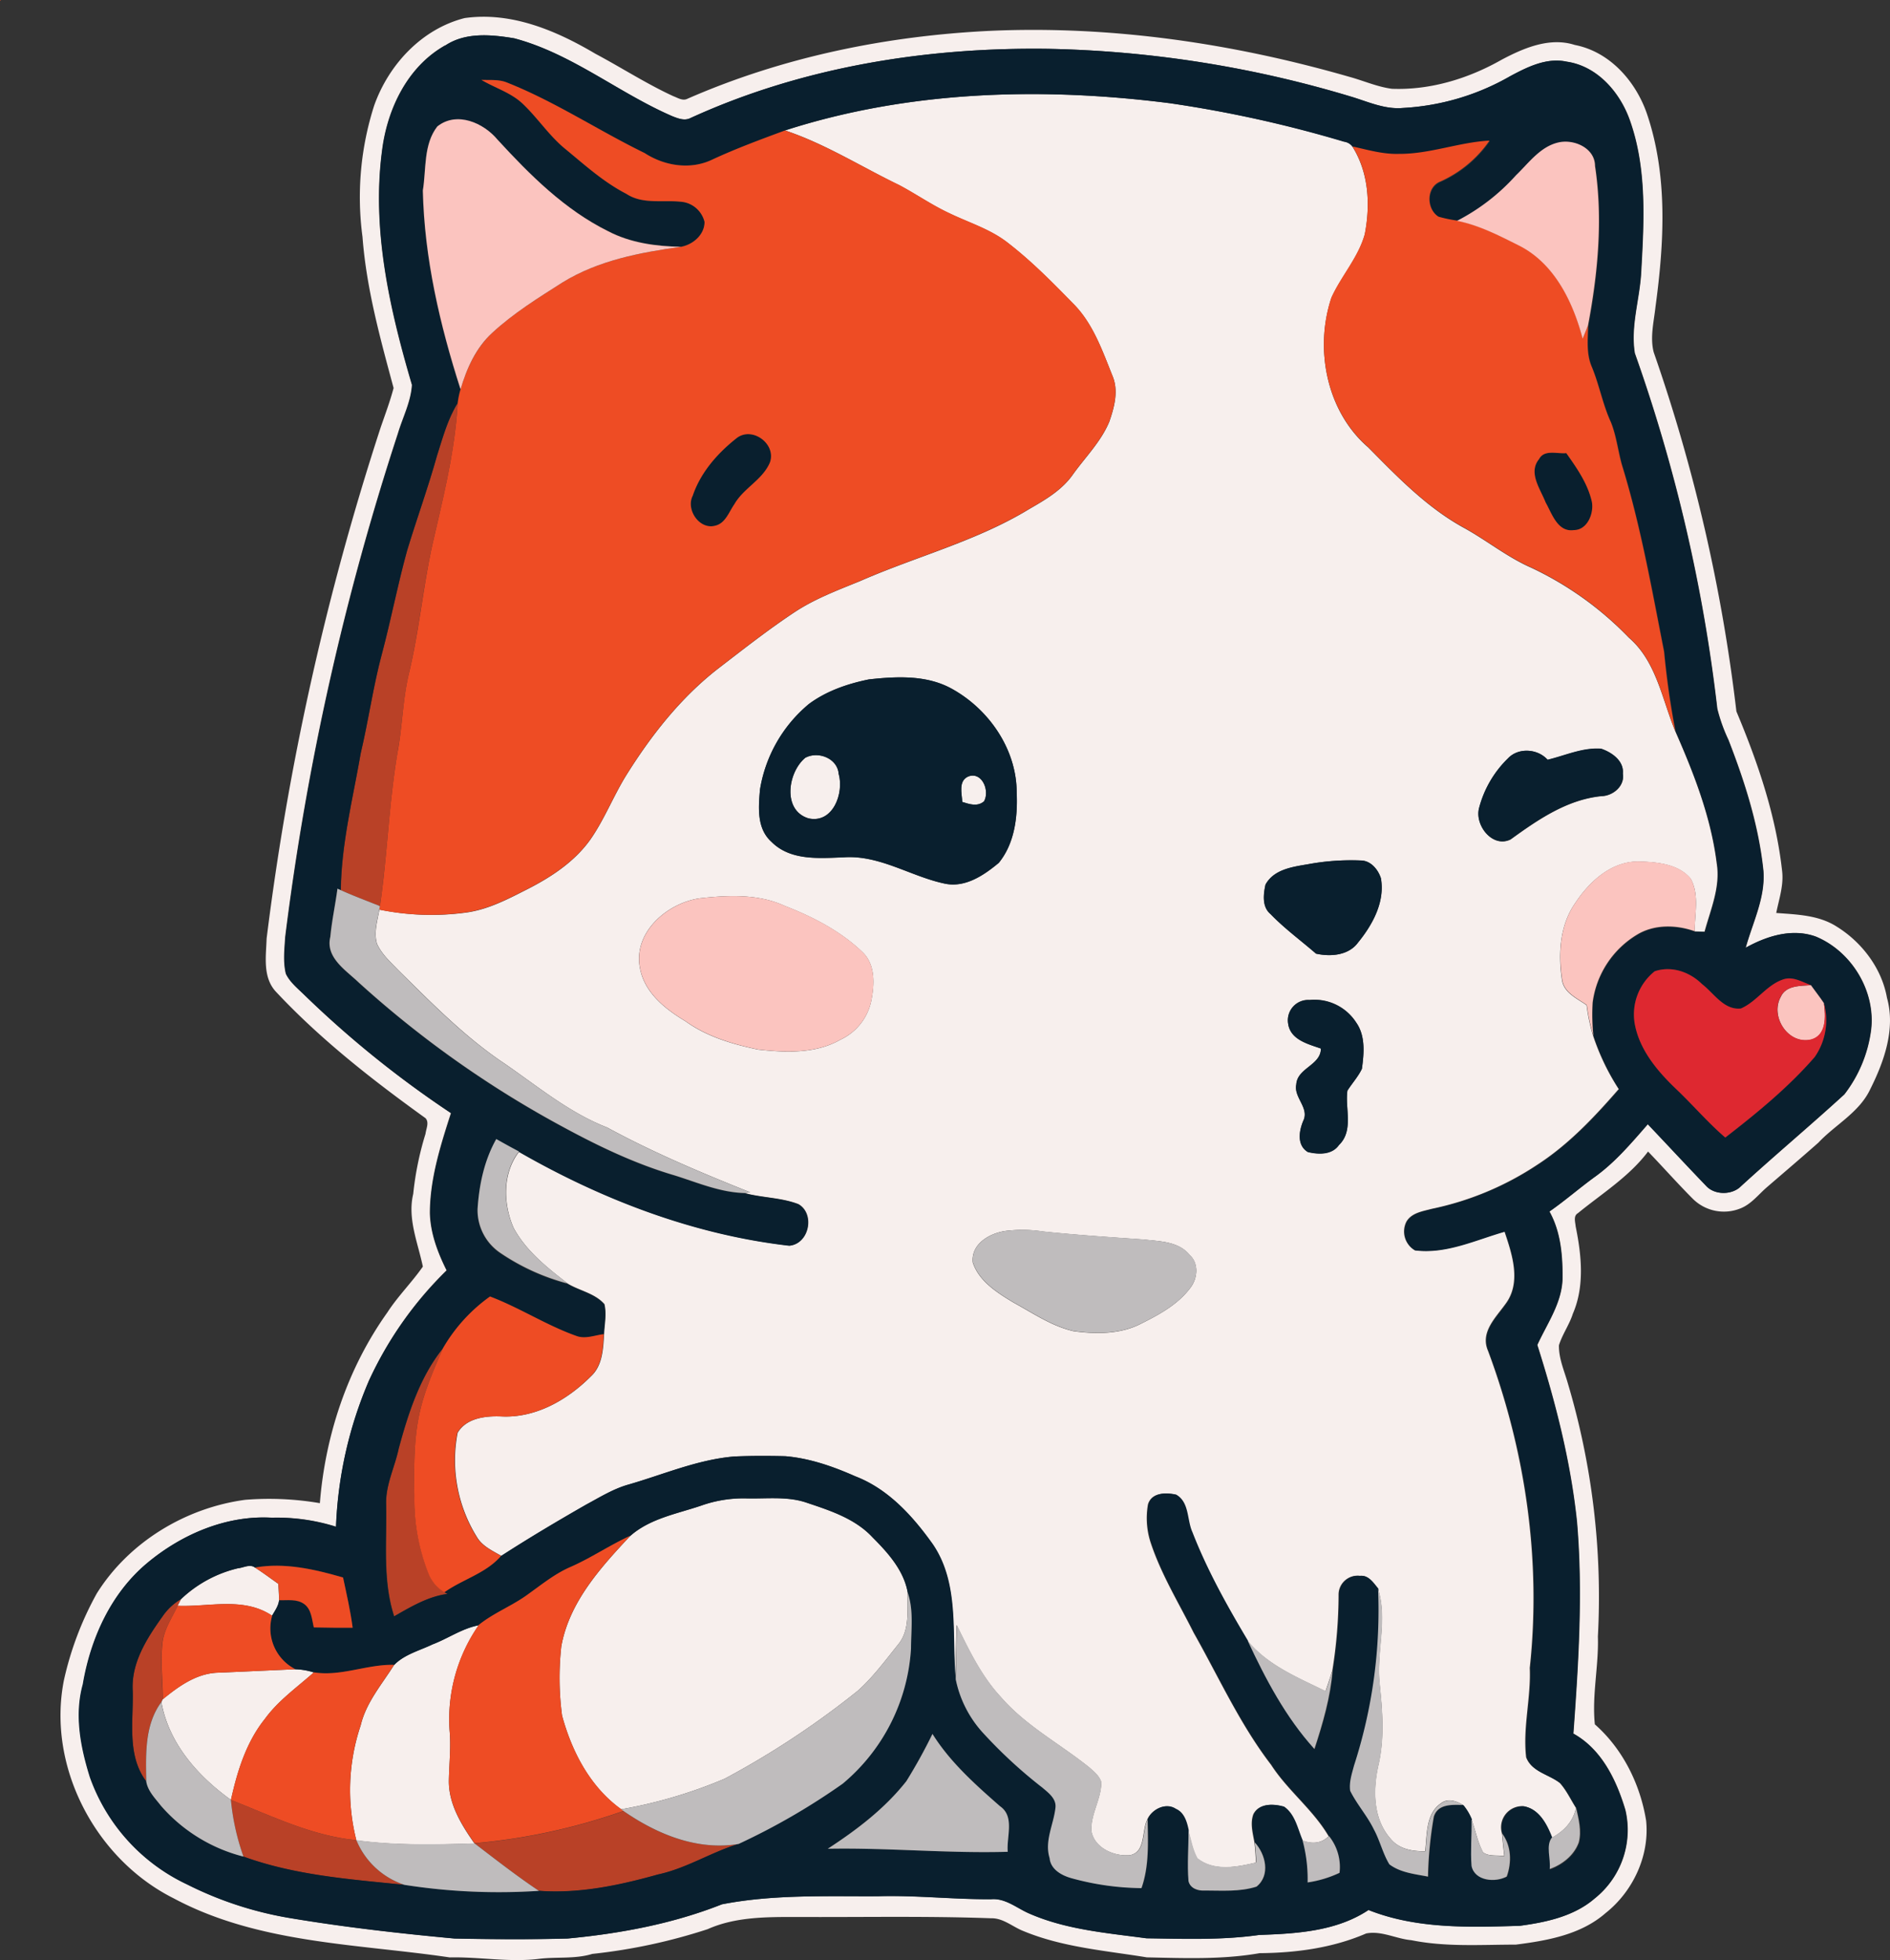 <svg id="Layer_1" data-name="Layer 1" xmlns="http://www.w3.org/2000/svg" viewBox="0 0 486.29 504.2">
  <rect x="0" y="0" width="486.29" height="504.2" fill="#333333" stroke="none"/>
  <defs>
    <style>
      .cls-1 {
        fill: #b94127;
      }

      .cls-2 {
        fill: #f7efed;
      }

      .cls-3 {
        fill: #091f2e;
      }

      .cls-4 {
        fill: #ee4c24;
      }

      .cls-5 {
        fill: #fbc4bf;
      }

      .cls-6 {
        fill: #bfbcbd;
      }

      .cls-7 {
        fill: #de2830;
      }
    </style>
  </defs>
  <g>
    <path class="cls-1" d="M0,0H.25L0,.25Z"/>
    <path class="cls-1" d="M112.46,117.18c1.48-4.61,2.74-9.37,5.31-13.52-.67,11.93-3.52,23.57-6.23,35.16s-3.61,23.23-6.39,34.66c-1.52,6.55-1.63,13.31-2.84,19.91-2.24,13.15-2.64,26.52-4.55,39.7-3.36-1.36-6.75-2.61-10.05-4.1.14-12,3.08-23.58,5.13-35.3,2-8.47,3.19-17.12,5.45-25.54,2.35-8.83,4.06-17.82,6.5-26.62C107.26,133.38,110.18,125.38,112.46,117.18Z"/>
    <path class="cls-1" d="M102.6,372.65c2.48-9.08,5.46-18.46,11.44-25.88-2.44,5.62-5,11.27-6.2,17.31C106.39,371,106.55,378,106.61,385a51.51,51.51,0,0,0,3.61,19.53,9.76,9.76,0,0,0,4.17,5l.8.45c-5,.65-9.44,3.31-13.76,5.77-3-9.34-1.84-19.22-2.06-28.85C99.22,382,101.58,377.43,102.6,372.65Z"/>
    <path class="cls-1" d="M41.82,415.83a14.94,14.94,0,0,1,4.78-4.48l-.87,1.71c-1.53,3.21-3.67,6.28-4,9.93-.49,4.7.12,9.42.13,14.13l-.37.72c-4.33,5.91-4,13.43-3.88,20.39-5-6.73-3.26-15.45-3.46-23.24C33.72,427.76,37.79,421.45,41.82,415.83Z"/>
    <path class="cls-1" d="M59.41,463c10.5,4.14,20.89,9.29,32.28,10.36a20.21,20.21,0,0,0,12.38,11.51c-13.92-1.41-28.17-2.45-41.42-7.27A60.26,60.26,0,0,1,59.41,463Z"/>
    <path class="cls-1" d="M122.1,474.19a156.42,156.42,0,0,0,38.34-8.32c8.58,6,19,10.24,29.61,8.46-7.1,2.17-13.44,6.31-20.74,7.87-9.93,2.79-20.28,5-30.64,4.2C133,482.58,127.55,478.35,122.1,474.19Z"/>
  </g>
  <g>
    <path class="cls-2" d="M119.55,4.65c12-1.69,23.54,3.2,33.63,9.17,6.72,3.57,13.13,7.73,20.06,10.92,1.07.39,2.22,1.18,3.4.77,24.69-10.85,51.54-16.33,78.41-17.59,31.09-1.35,62.24,3.24,92.09,11.83,3.68,1,7.23,2.6,11,3.09,9.9.38,19.7-2.63,28.25-7.49,5.67-3,12.33-5.86,18.79-3.79,9,1.74,15.68,9.32,18.57,17.7,5.43,16,4.43,33.23,2.2,49.7-.42,3.85-1.44,7.81-.46,11.64A434.36,434.36,0,0,1,446.77,183c5.53,13.18,10.21,26.86,11.77,41.13.42,3.67-.82,7.18-1.52,10.72,5.3.4,10.92.53,15.56,3.51,6.46,4,11.59,10.71,12.93,18.31,2.24,8-.71,16.35-4.3,23.51-2.82,6-9,9.12-13.35,13.76-4.42,3.9-8.9,7.72-13.36,11.56-2.15,1.89-4,4.31-6.72,5.36a11.35,11.35,0,0,1-12.17-2.43c-4-4-7.68-8.18-11.57-12.21C419.17,302.69,412.2,307,406,312.07c-1.24.71-.68,2.28-.59,3.4,1.5,7.36,2.35,15.38-.72,22.47-.9,2.83-2.7,5.28-3.58,8.11-.07,3.32,1.31,6.42,2.22,9.56a192.23,192.23,0,0,1,7.8,65.37c.24,7.53-1.56,15.1-.78,22.59,7.19,6.33,11.66,15.37,13.19,24.75.93,9-3.36,18.21-10.43,23.8-6.35,5.56-15,7.08-23.08,8.11-9,0-18,.66-26.9-1.14-3.9-.34-7.69-2.5-11.62-1.73-8.61,3.73-18.1,5-27.42,5.07-9.55,1.68-19.32,1.28-29,1.08-10.64-1.74-21.66-2.58-31.75-6.76-2.79-1.08-5.22-3.39-8.37-3.3-16.64-.6-33.31-.25-50-.33-7.69,0-15.72-.06-22.88,3.13a144.4,144.4,0,0,1-29.7,6.37c-4.37,1.34-9,.73-13.47,1.24-7.73,1-15.46-.51-23.21-.34C91.9,500,66.49,500,44.68,488.32c-20.09-10.06-32.63-33.85-28.24-56.08a83,83,0,0,1,8.47-22.36c8.27-13.2,22.82-22,38.16-24.07a77.4,77.4,0,0,1,19.23.86c1.39-17.48,7.15-34.72,17.36-49.05,2.71-4.19,6.29-7.72,9.14-11.8-1.27-6.11-4-12.35-2.48-18.69a79.47,79.47,0,0,1,3.17-15.49c.14-1.27,1-2.89,0-4-13.66-9.83-27-20.24-38.55-32.59-3.39-3.72-2.49-9.05-2.34-13.63A702.26,702.26,0,0,1,97.93,110c1.16-3.38,2.43-6.73,3.34-10.19-3.44-12.76-7-25.61-8-38.87a77.13,77.13,0,0,1,3-33.78C100,16.62,108.52,7.45,119.55,4.65Zm-5,7c-9.78,5.49-15,16.5-16.29,27.28-2.64,20.32,2,40.67,7.71,60.07-.25,4.35-2.38,8.37-3.61,12.51a689.81,689.81,0,0,0-29,129.55c-.19,3.12-.58,6.34.17,9.42,1,2.12,2.91,3.66,4.58,5.28a264.54,264.54,0,0,0,37.9,30.57c-2.68,8.33-5.38,16.83-5.42,25.68.13,5.22,2,10.16,4.3,14.77a95.08,95.08,0,0,0-19.93,28.32,105.17,105.17,0,0,0-8.49,37.61A50.78,50.78,0,0,0,70,390.4c-11.68-.67-23.16,4.24-32,11.62-9.35,7.78-14.62,19.41-16.6,31.23-2.19,7.91-.58,16.17,1.8,23.83a48.35,48.35,0,0,0,25,27.64,92.65,92.65,0,0,0,26.94,8.74C89,495.77,103,497.35,117,498.65c9.69.2,19.38.26,29.07,0,13.53-1.27,27.05-3.77,39.72-8.8,13.23-2.58,26.8-2,40.22-2.08,9.7-.28,19.35.83,29.05.77,3.72-.34,6.62,2.31,9.84,3.69,9.51,4.16,20,5,30.13,6.36,9.65.14,19.37.5,29-.86,9.6-.33,19.88-.93,28.13-6.42,12.35,4.91,25.87,4.46,38.91,4.07,6.8-.91,14-2.44,19.29-7.05a22.52,22.52,0,0,0,7.86-22.77c-2.29-7.66-6.09-15.58-13.37-19.62,1.32-18.15,2.49-36.4.92-54.58-1.63-15.47-5.5-30.59-10.2-45.39,2.48-5.44,6.25-10.66,6.48-16.9.07-5.93-.41-12.15-3.36-17.43,4.11-2.85,7.86-6.16,11.92-9.08,5.14-3.74,9.25-8.64,13.41-13.39,5,5.26,10,10.61,15,15.85,2.07,2.31,6.22,2.4,8.56.48,8.87-8.13,18.11-15.85,27-24a34.35,34.35,0,0,0,6.86-16.49c1.25-10-5-20.3-14.25-24.11-6.12-2.18-12.6-.13-18,2.89,1.79-6.51,5.09-12.88,4.55-19.8-1.2-11.62-4.77-22.83-9-33.68a42.82,42.82,0,0,1-2.86-8,416.31,416.31,0,0,0-21.22-91.46c-1.14-7,1.28-13.91,1.64-20.87.73-13.1,1.53-26.71-3-39.27-2.58-7.1-8.35-13.72-16.15-14.85-5.16-1.13-10.14,1.37-14.56,3.74A62,62,0,0,1,361,27.77c-4.44.41-8.59-1.41-12.73-2.72A288.75,288.75,0,0,0,270,12.57c-31.58-.48-63.66,4.65-92.5,17.88-1.49.65-3.07,0-4.47-.54-13.91-6-25.95-16.15-40.76-20.06C126.41,8.89,119.81,8.24,114.6,11.69Z"/>
    <path class="cls-2" d="M202,33.56c31.82-10.27,66-11.22,99-7a317.07,317.07,0,0,1,44.74,9.81A3.27,3.27,0,0,1,348,37.77c4.2,6.71,4.63,15,3.15,22.55-1.67,6-6,10.69-8.57,16.28-4.41,13.13-1.29,29.23,9.43,38.47,7.48,7.56,15,15.37,24.39,20.58,6,3.26,11.28,7.62,17.54,10.38a85.16,85.16,0,0,1,25.14,18c7.12,6.11,8.55,15.91,12,24.17,4.77,10.83,9.14,22.06,10.61,33.87,1,6.11-1.57,11.84-3.13,17.6l-2.54-.08c0-4.47,1.24-9.39-1-13.52-3.08-3.77-8.5-4.29-13.05-4.44-7.21-.24-13,5.08-16.71,10.74-3.94,5.66-4.37,13-3.39,19.59.41,3.41,3.88,4.86,6.35,6.62a47.13,47.13,0,0,0,1.68,7.87,59.6,59.6,0,0,0,6.58,13.7c-6.24,7.17-12.85,14.21-20.87,19.41a77.71,77.71,0,0,1-27.31,11.41c-2.3.62-5.09,1-6.43,3.25a5.59,5.59,0,0,0,2.11,7.37c8,1,15.56-2.68,23.1-4.82,2,5.92,4.42,13.2.21,18.73-2.51,3.5-6.51,7.23-4.43,12,9.66,25.92,13.71,54,10.73,81.55.34,7.71-1.83,15.33-.93,23,1.44,3.76,5.84,4.35,8.68,6.61,1.71,1.91,2.78,4.27,4.15,6.41-.68,3.53-3.14,6-6.21,7.68-1.34-3.43-3.27-7.45-7.32-8.14a5.44,5.44,0,0,0-5.52,7c.17,1.95.39,3.9.6,5.86-1.79-.35-4,.18-5.47-1-1.42-2.67-1.93-5.7-3-8.52a13.85,13.85,0,0,0-2.19-3.68c-1.68-1-3.82-1.76-5.56-.44-4,2.63-3.65,8.14-4.13,12.36-3.2.09-6.7-.52-8.85-3.13-4.64-5.18-4.64-12.73-3.16-19.14,1.57-6.9,1-14,.27-20.94-.85-8.11,2.13-16.39-.43-24.33-1.21-1.44-2.49-3.55-4.65-3.29a4.88,4.88,0,0,0-5.47,4.67,123.64,123.64,0,0,1-1.6,19.69c-.55,1.79-1.16,3.56-1.76,5.34-7.16-3.53-14.92-6.68-20.1-13-5.35-9-10.48-18.14-14.27-27.89-1.46-3.18-.74-7.69-4.17-9.67-2.59-.58-6.2-.6-7.14,2.48a20.28,20.28,0,0,0,.74,10c2.71,8.11,7.22,15.44,11,23,6.47,11.43,11.89,23.52,19.94,34,4.3,6.65,10.79,11.52,14.81,18.38-1.93,1.93-4.38,2-6.81,1.08-1.3-3-1.91-6.71-4.77-8.68-2.66-.77-6.35-.94-7.8,1.94-.87,2.38-.13,4.91.29,7.3.2,1.7.3,3.41.41,5.13-4.93,1.16-10.84,2.35-15.14-1.09-1.23-2.25-1.65-4.81-2.32-7.24-.44-2.11-1.12-4.52-3.29-5.46-2.54-1.71-6.08.09-7.21,2.65-1.52,3-.37,8.44-4.49,9.24-4.07.39-9.27-1.88-9.94-6.34-.15-4.31,2.57-8.15,2.56-12.44-.49-1.59-1.84-2.67-3-3.72-7.58-6.12-16.44-10.76-22.87-18.21-5-5.37-8.15-12-11.35-18.51-.09,4.69-.24,9.38-.27,14.07-1.13-11.63,1.07-24.62-5.95-34.85C234.87,390,228.52,383,220.1,379.76c-5.73-2.53-11.76-4.64-18-5.17-4.36-.1-8.74-.11-13.1.07-9.47.79-18.27,4.65-27.33,7.25-3.85,1.08-7.27,3.23-10.76,5.11-7.39,4.26-14.74,8.59-21.9,13.22-2.27-1.33-4.85-2.47-6.26-4.81a37.36,37.36,0,0,1-5-26.85c2.26-3.83,7.2-4.38,11.24-4.22,8.81.47,17-4.24,23.06-10.31,3-2.76,3.15-7.07,3.39-10.86.12-2.57.7-5.17.09-7.72-2.43-2.78-6.31-3.42-9.39-5.24-5.28-4.08-10.79-8.41-14-14.39-2.69-6.17-2.88-14.08,1.44-19.58,21.37,12.28,45,21.33,69.56,24.15,5.15-.48,6.62-8.25,2.29-10.68-4.43-1.7-9.3-1.61-13.85-2.84l1.45-.18c-12.51-5-25-10.25-36.82-16.68-10.27-4-18.68-11.28-27.74-17.36-9.56-6.63-17.75-15-26-23.12-2-2.08-4.24-4.08-5.46-6.75-.89-2.9.11-5.94.6-8.82a66.47,66.47,0,0,0,22.24.78c5.66-.74,10.79-3.44,15.82-6,6.21-3.16,12.24-7.13,16.31-12.9,3.5-5.06,5.76-10.83,8.94-16.07,6.49-10.45,14.21-20.33,24-27.9,6.42-4.93,12.79-9.95,19.55-14.42,5.22-3.45,11.11-5.65,16.87-8,14.43-6.33,30-10.28,43.51-18.53,4.13-2.38,8.4-4.86,11.2-8.86,3.2-4.47,7.25-8.46,9.38-13.61,1.29-3.73,2.43-7.93.82-11.75C283.59,90.13,281.18,83.09,276,78c-5.29-5.38-10.6-10.8-16.59-15.43-4.52-3.59-10.13-5.25-15.25-7.74-4.46-2.08-8.5-4.92-12.84-7.21C221.56,42.88,212.33,37,202,33.56Zm21.57,141.21c-5.48,1.11-10.93,3-15.44,6.34a36.16,36.16,0,0,0-12.58,22c-.4,4.61-.87,10,2.94,13.44,4.89,4.92,12.22,4.23,18.56,4,9.21-.67,17.17,4.85,25.89,6.73,5.32,1.21,10.17-2.08,14.05-5.31,4.07-5,4.88-11.79,4.61-18,0-11.15-7.09-21.47-16.68-26.77C238.43,173.58,230.66,174,223.56,174.77ZM388,195.08A27.46,27.46,0,0,0,380.55,208c-1.07,4.41,3.53,10.24,8.15,7.94,7-5.06,14.49-10.23,23.32-11.12,3-.05,6.07-2.59,5.55-5.78.32-3.29-2.83-5.48-5.58-6.41-4.76-.35-9.24,1.76-13.78,2.84C395.66,192.58,390.69,192.24,388,195.08Zm-51.67,27.27c-3.93.67-8.64,1.34-10.74,5.21-.55,2.51-.92,5.72,1.29,7.56,3.59,3.73,7.81,6.8,11.71,10.19,3.73.83,8.37.48,10.81-2.86,3.72-4.59,7-10.44,5.88-16.55-.74-2.28-2.64-4.57-5.22-4.56A60.76,60.76,0,0,0,336.36,222.35Zm-156.1,8.7c-8.45,1.12-17.41,8.74-15.57,18,1.14,6.29,6.5,10.54,11.69,13.64,5.52,4,12.16,5.94,18.74,7.31,7.08.78,14.76,1.11,21.16-2.56a14.19,14.19,0,0,0,8-10.42c.76-4.05.92-8.89-2.24-12-5.68-5.49-12.83-9.15-20.13-12C195.14,229.93,187.46,230.27,180.26,231.05Zm151.25,32.64c.81,3.87,5.17,4.91,8.38,6,0,4.33-6.1,5-6.34,9.26-.69,3.37,3.44,6,1.79,9.36-1.09,2.63-1.68,6.29,1.19,8,2.73.66,6.18.77,8-1.8,3.86-3.73,1.52-9.4,2.18-14,1.21-1.9,2.78-3.56,3.73-5.62.55-3.94.95-8.45-1.47-11.88a12.77,12.77,0,0,0-12-5.8A5.23,5.23,0,0,0,331.51,263.69Zm-72.07,52.88c-4.31.36-9.64,3.19-9.12,8.2,1.62,4.86,6.32,7.79,10.49,10.31,5,2.72,9.84,6.08,15.47,7.36,5.76.77,12,.81,17.28-1.91,4.67-2.33,9.51-4.94,12.71-9.21,1.89-2.38,2.28-6.29-.14-8.47-2.88-3.57-7.79-3.52-11.94-4-8.63-.6-17.26-1.16-25.86-2.06A34.38,34.38,0,0,0,259.44,316.57Z"/>
    <path class="cls-2" d="M207.21,194.92c3.29-1.77,8.27.13,8.58,4.15,1.4,4.93-1.44,12.82-7.74,11.45C201.21,208.49,202.71,198.6,207.21,194.92Z"/>
    <path class="cls-2" d="M247.59,206.29c-.11-2.24-1.07-5.43,1.59-6.57,3.54-1.28,5.53,3.76,4,6.42C251.48,207.58,249.47,206.87,247.59,206.29Z"/>
    <path class="cls-2" d="M180.41,387.3a32.52,32.52,0,0,1,11.6-1.84c5.24.12,10.65-.62,15.7,1.16,6,2,12.38,4.09,16.8,8.87,4,4,8.06,8.52,9.05,14.22-.21,4.48.62,9.64-2.5,13.35-3.25,4.05-6.37,8.28-10.24,11.78a221.75,221.75,0,0,1-34.35,22.71,121.9,121.9,0,0,1-26.64,7.87c-8-5.72-12.71-14.84-15.22-24.12a73.88,73.88,0,0,1-.19-17.77c2.05-11.41,10.11-20.27,17.75-28.44C167.28,390.59,174.17,389.42,180.41,387.3Z"/>
    <path class="cls-2" d="M46.6,411.35a32,32,0,0,1,14.66-7.93c1.4-.12,3.06-1.14,4.35-.18,2.06,1.32,4,2.78,6,4.19.08,1.4.17,2.8.2,4.21-.15,1.48-1.08,2.7-1.8,4-7.27-4.92-16.19-2.22-24.3-2.55Z"/>
    <path class="cls-2" d="M111.27,423c4-1.52,7.64-4.13,11.93-4.93a42.31,42.31,0,0,0-7.53,27c.4,4.33-.1,8.67-.18,13-.07,6.06,3.26,11.39,6.61,16.18-10.14.26-20.33.54-30.41-.84a52.3,52.3,0,0,1,1.11-29.56c1.4-5.88,5.44-10.54,8.59-15.53C104,425.56,107.94,424.58,111.27,423Z"/>
    <path class="cls-2" d="M41.88,437.12c4.07-3.34,8.66-6.65,14.13-6.84,6.66-.27,13.32-.6,20-.88a17.19,17.19,0,0,1,4.76.79c-4.33,3.86-9.17,7.24-12.62,12-4.8,6-7.09,13.45-8.72,20.82-8.51-6.12-16-14.52-17.9-25.15Z"/>
  </g>
  <g>
    <path class="cls-3" d="M114.6,11.69c5.21-3.45,11.81-2.8,17.67-1.84C147.08,13.76,159.12,23.9,173,29.91c1.4.55,3,1.19,4.47.54,28.84-13.23,60.92-18.36,92.5-17.88a288.75,288.75,0,0,1,78.28,12.48c4.14,1.31,8.29,3.13,12.73,2.72a62,62,0,0,0,27.53-8.15c4.42-2.37,9.4-4.87,14.56-3.74,7.8,1.13,13.57,7.75,16.15,14.85,4.54,12.56,3.74,26.17,3,39.27-.36,7-2.78,13.91-1.64,20.87a416.31,416.31,0,0,1,21.22,91.46,42.82,42.82,0,0,0,2.86,8c4.2,10.85,7.77,22.06,9,33.68.54,6.92-2.76,13.29-4.55,19.8,5.43-3,11.91-5.07,18-2.89,9.28,3.81,15.5,14.08,14.25,24.11a34.35,34.35,0,0,1-6.86,16.49c-8.88,8.11-18.12,15.83-27,24-2.34,1.92-6.49,1.83-8.56-.48-5.05-5.24-10-10.59-15-15.85-4.16,4.75-8.27,9.65-13.41,13.39-4.06,2.92-7.81,6.23-11.92,9.08,2.95,5.28,3.43,11.5,3.36,17.43-.23,6.24-4,11.46-6.48,16.9,4.7,14.8,8.57,29.92,10.2,45.39,1.57,18.18.4,36.43-.92,54.58,7.28,4,11.08,12,13.37,19.62a22.52,22.52,0,0,1-7.86,22.77c-5.34,4.61-12.49,6.14-19.29,7.05-13,.39-26.56.84-38.91-4.07-8.25,5.49-18.53,6.09-28.13,6.42-9.59,1.36-19.31,1-29,.86-10.16-1.37-20.62-2.2-30.13-6.36-3.22-1.38-6.12-4-9.84-3.69-9.7.06-19.35-1.05-29.05-.77-13.42.05-27-.5-40.22,2.08-12.67,5-26.19,7.53-39.72,8.8-9.69.26-19.38.2-29.07,0-14-1.3-28-2.88-41.89-5.19a92.65,92.65,0,0,1-26.94-8.74,48.35,48.35,0,0,1-25-27.64c-2.38-7.66-4-15.92-1.8-23.83,2-11.82,7.25-23.45,16.6-31.23,8.86-7.38,20.34-12.29,32-11.62a50.78,50.78,0,0,1,16.55,2.35,105.17,105.17,0,0,1,8.49-37.61A95.08,95.08,0,0,1,115,326.82c-2.29-4.61-4.17-9.55-4.3-14.77,0-8.85,2.74-17.35,5.42-25.68A264.54,264.54,0,0,1,78.2,255.8c-1.67-1.62-3.53-3.16-4.58-5.28-.75-3.08-.36-6.3-.17-9.42a689.81,689.81,0,0,1,29-129.55c1.23-4.14,3.36-8.16,3.61-12.51C100.36,79.64,95.67,59.29,98.31,39,99.63,28.19,104.82,17.18,114.6,11.69Zm9.26,8.86c3.48,2.07,7.54,3.25,10.52,6.09,3.77,3.55,6.65,8,10.6,11.34,5.17,4.23,10.13,8.8,16.12,11.89C165.52,52.8,171,51.25,176,52a6.85,6.85,0,0,1,5.32,5c0,3.3-3,5.87-6.06,6.42-6.41-.1-13-1-18.73-4C145.3,53.94,136.38,45,128,36c-3.6-4.35-10.57-7.37-15.52-3.42-3.6,4.63-2.82,11-3.72,16.47.39,17.44,4.38,34.58,9.7,51.13a22.34,22.34,0,0,0-.73,3.53c-2.57,4.15-3.83,8.91-5.31,13.52-2.28,8.2-5.2,16.2-7.67,24.35-2.44,8.8-4.15,17.79-6.5,26.62-2.26,8.42-3.43,17.07-5.45,25.54-2,11.72-5,23.34-5.13,35.3l-.88-.4c-.55,4.16-1.45,8.26-1.88,12.43-1.26,5.29,4.06,8.55,7.33,11.71a265.56,265.56,0,0,0,52.07,36.89c9.34,5.09,19,9.76,29.24,12.74,5.87,1.84,11.7,4.37,17.94,4.53,4.55,1.23,9.42,1.14,13.85,2.84,4.33,2.43,2.86,10.2-2.29,10.68-24.59-2.82-48.19-11.87-69.56-24.15-2-1-3.91-2.11-5.84-3.2-3.1,5.47-4.41,11.75-4.81,18a13.27,13.27,0,0,0,5.79,11.27,56.22,56.22,0,0,0,17.42,7.93c3.08,1.82,7,2.46,9.39,5.24.61,2.55,0,5.15-.09,7.72-2.34.27-4.77,1.34-7.08.45-7.68-2.73-14.58-7.26-22.19-10.14A42.48,42.48,0,0,0,114,346.77c-6,7.42-9,16.8-11.44,25.88-1,4.78-3.38,9.32-3.23,14.31.22,9.63-1,19.51,2.06,28.85,4.32-2.46,8.73-5.12,13.76-5.77l-.8-.45c4.72-3.35,10.69-4.85,14.58-9.35,7.16-4.63,14.51-9,21.9-13.22,3.49-1.88,6.91-4,10.76-5.11,9.06-2.6,17.86-6.46,27.33-7.25,4.36-.18,8.74-.17,13.1-.07,6.28.53,12.31,2.64,18,5.17C228.52,383,234.87,390,240,397.18c7,10.23,4.82,23.22,5.95,34.85a28.88,28.88,0,0,0,7.23,13.89,122.92,122.92,0,0,0,15.07,13.87c1.59,1.35,3.73,2.9,3.38,5.29-.46,4.28-2.86,8.48-1.49,12.87.26,2.9,3.1,4.46,5.63,5.16a69.65,69.65,0,0,0,18,2.55c2-5.71,1.67-11.78,1.58-17.72,1.13-2.56,4.67-4.36,7.21-2.65,2.17.94,2.85,3.35,3.29,5.46,0,4.37-.36,8.77,0,13.14.4,1.89,2.43,2.58,4.17,2.45,4.44,0,9,.35,13.33-1,3.66-2.92,2.34-8.32-.44-11.36-.42-2.39-1.16-4.92-.29-7.3,1.45-2.88,5.14-2.71,7.8-1.94,2.86,2,3.47,5.68,4.77,8.68a37.8,37.8,0,0,1,1.31,10.84,29.06,29.06,0,0,0,8.21-2.47,12.7,12.7,0,0,0-2.71-9.45c-4-6.86-10.51-11.73-14.81-18.38-8.05-10.45-13.47-22.54-19.94-34-3.82-7.6-8.33-14.93-11-23a20.28,20.28,0,0,1-.74-10c.94-3.08,4.55-3.06,7.14-2.48,3.43,2,2.71,6.49,4.17,9.67,3.79,9.75,8.92,18.93,14.27,27.89,4.63,9.9,9.85,19.76,17.19,27.95,2.15-6.58,4.13-13.32,4.67-20.24a123.64,123.64,0,0,0,1.6-19.69,4.88,4.88,0,0,1,5.47-4.67c2.16-.26,3.44,1.85,4.65,3.29a129.67,129.67,0,0,1-6.17,45.52c-.59,2.11-1.34,4.29-1,6.51,1.72,3.48,4.38,6.41,6.08,9.91,1.6,2.88,2.31,6.17,4,9,2.85,2.12,6.55,2.5,9.94,3.16a99.55,99.55,0,0,1,1.5-15.43c1.06-3.35,4.66-3.09,7.52-3a13.85,13.85,0,0,1,2.19,3.68c.09,4-.31,8,0,12,.83,3.9,6.16,4.3,9.05,2.7,1.3-3.6,1.19-7.91-1.18-11.05a5.44,5.44,0,0,1,5.52-7c4,.69,6,4.71,7.32,8.14-1.65,2-.25,5.53-.57,8.11,3.26-1.18,6.27-3.53,7.47-6.86.77-3,0-6-.69-8.93-1.37-2.14-2.44-4.5-4.15-6.41-2.84-2.26-7.24-2.85-8.68-6.61-.9-7.7,1.27-15.32.93-23,3-27.55-1.07-55.63-10.73-81.55-2.08-4.75,1.92-8.48,4.43-12,4.21-5.53,1.76-12.81-.21-18.73-7.54,2.14-15.08,5.82-23.1,4.82a5.59,5.59,0,0,1-2.11-7.37c1.34-2.24,4.13-2.63,6.43-3.25a77.71,77.71,0,0,0,27.31-11.41c8-5.2,14.63-12.24,20.87-19.41a59.6,59.6,0,0,1-6.58-13.7,51.37,51.37,0,0,1-.19-8.5,24,24,0,0,1,11.55-17.56c4.42-2.62,10-2.48,14.72-.8l2.54.08c1.56-5.76,4.1-11.49,3.13-17.6-1.47-11.81-5.84-23-10.61-33.87-1.32-6.79-2.27-13.64-2.93-20.51-3.17-16.1-6-32.33-10.84-48-1-3.64-1.42-7.46-2.84-11-2.11-4.57-3-9.58-4.91-14.23-1.48-3.4-1-7.15-.94-10.74,2.53-13.4,3.85-27.38,1.79-41,0-4.58-5.33-6.94-9.31-6.07-4.76,1-7.69,5.27-11,8.45a52.94,52.94,0,0,1-15.18,11.7,35.37,35.37,0,0,1-4.78-1c-3.18-2-3.24-7.61.5-9.07a30.49,30.49,0,0,0,12.61-10.5c-7.84.44-15.33,3.46-23.23,3.41-4.08.14-8-1-12-1.81a3.27,3.27,0,0,0-2.28-1.42A317.07,317.07,0,0,0,301,26.54c-33-4.2-67.17-3.25-99,7-6.32,2.34-12.64,4.67-18.75,7.51-5.61,2.69-12.29,1.62-17.39-1.7-12-5.85-23.18-13.33-35.65-18.23C128.18,20.4,126,20.64,123.86,20.55Zm301.89,229.3a14.2,14.2,0,0,0-5.19,13.21c1.09,6.76,5.69,12.29,10.48,16.9,4.39,4.13,8.29,8.76,12.87,12.69,8.18-6.32,16.22-12.88,23-20.71A16.5,16.5,0,0,0,469.28,258c-1.06-1.58-2.25-3.07-3.34-4.61-2.2-.76-4.47-2.22-6.86-1.53-4.44,1.35-7,5.76-11.13,7.56-4.4.47-6.95-3.92-10-6.28C434.75,250,430.1,248.39,425.75,249.85ZM180.41,387.3c-6.24,2.12-13.13,3.29-18.24,7.79-5.26,2.36-10,5.64-15.32,8-4,1.7-7.33,4.43-10.82,6.91-4.08,3-8.92,4.86-12.83,8.08-4.29.8-7.9,3.41-11.93,4.93-3.33,1.61-7.23,2.59-9.88,5.29-7-.18-13.61,3.05-20.64,1.93A17.19,17.19,0,0,0,76,429.4a11.78,11.78,0,0,1-6-13.79c.72-1.27,1.65-2.49,1.8-4,2.17.11,4.55-.24,6.46,1s2,3.89,2.46,6c3.33.1,6.66.06,10,.09-.57-4.35-1.56-8.64-2.47-12.92-7.28-2.12-15.09-3.92-22.66-2.56-1.29-1-3,.06-4.35.18a32,32,0,0,0-14.66,7.93,14.94,14.94,0,0,0-4.78,4.48c-4,5.62-8.1,11.93-7.65,19.16.2,7.79-1.56,16.51,3.46,23.24.41,2.47,2.3,4.38,3.8,6.3a41.73,41.73,0,0,0,21.22,13.06c13.25,4.82,27.5,5.86,41.42,7.27a157.13,157.13,0,0,0,34.6,1.54c10.36.77,20.71-1.41,30.64-4.2,7.3-1.56,13.64-5.7,20.74-7.87a172,172,0,0,0,26.78-15.5A49.11,49.11,0,0,0,234.4,424c0-4.77.73-9.71-.84-14.33-1-5.7-5.08-10.26-9.05-14.22-4.42-4.78-10.81-6.85-16.8-8.87-5.05-1.78-10.46-1-15.7-1.16A32.52,32.52,0,0,0,180.41,387.3Zm52.81,70.86c-5.53,7-12.76,12.54-20.23,17.41,15.46-.3,30.85,1.23,46.31.78-.37-3.91,1.86-9.06-2-11.73-6.42-5.55-12.83-11.33-17.37-18.59A136.25,136.25,0,0,1,233.22,458.16Z"/>
    <path class="cls-3" d="M189.62,112.63c4-3,10.11,1.55,8.53,6.27-1.86,4.53-6.82,6.65-9.19,10.84-1.43,2-2.32,4.94-5,5.51-4.05,1-7.51-4.21-5.7-7.73C180.27,121.48,184.68,116.51,189.62,112.63Z"/>
    <path class="cls-3" d="M396,118.09c1.32-2.55,4.69-1.29,7-1.53,2.71,3.83,5.5,7.8,6.57,12.45.6,3-1.13,7.4-4.62,7.35-4.2.6-5.63-4.22-7.27-7.12C396.35,125.78,393.14,121.6,396,118.09Z"/>
    <path class="cls-3" d="M223.56,174.77c7.1-.79,14.87-1.19,21.35,2.41,9.59,5.3,16.71,15.62,16.68,26.77.27,6.23-.54,13-4.61,18-3.88,3.23-8.73,6.52-14.05,5.31-8.72-1.88-16.68-7.4-25.89-6.73-6.34.21-13.67.9-18.56-4-3.81-3.42-3.34-8.83-2.94-13.44a36.16,36.16,0,0,1,12.58-22C212.63,177.74,218.08,175.88,223.56,174.77Zm-16.35,20.15c-4.5,3.68-6,13.57.84,15.6,6.3,1.37,9.14-6.52,7.74-11.45C215.48,195.05,210.5,193.15,207.21,194.92Zm40.38,11.37c1.88.58,3.89,1.29,5.59-.15,1.53-2.66-.46-7.7-4-6.42C246.52,200.86,247.48,204.05,247.59,206.29Z"/>
    <path class="cls-3" d="M388,195.08c2.66-2.84,7.63-2.5,10.18.34,4.54-1.08,9-3.19,13.78-2.84,2.75.93,5.9,3.12,5.58,6.41.52,3.19-2.57,5.73-5.55,5.78-8.83.89-16.35,6.06-23.32,11.12-4.62,2.3-9.22-3.53-8.15-7.94A27.46,27.46,0,0,1,388,195.08Z"/>
    <path class="cls-3" d="M336.36,222.35a60.76,60.76,0,0,1,13.73-1c2.58,0,4.48,2.28,5.22,4.56,1.08,6.11-2.16,12-5.88,16.55-2.44,3.34-7.08,3.69-10.81,2.86-3.9-3.39-8.12-6.46-11.71-10.19-2.21-1.84-1.84-5.05-1.29-7.56C327.72,223.69,332.43,223,336.36,222.35Z"/>
    <path class="cls-3" d="M331.51,263.69a5.23,5.23,0,0,1,5.44-6.42,12.77,12.77,0,0,1,12,5.8c2.42,3.43,2,7.94,1.47,11.88-1,2.06-2.52,3.72-3.73,5.62-.66,4.61,1.68,10.28-2.18,14-1.79,2.57-5.24,2.46-8,1.8-2.87-1.75-2.28-5.41-1.19-8,1.65-3.35-2.48-6-1.79-9.36.24-4.25,6.32-4.93,6.34-9.26C336.68,268.6,332.32,267.56,331.51,263.69Z"/>
  </g>
  <g>
    <path class="cls-4" d="M123.86,20.55c2.11.09,4.32-.15,6.34.59,12.47,4.9,23.64,12.38,35.65,18.23,5.1,3.32,11.78,4.39,17.39,1.7,6.11-2.84,12.43-5.17,18.75-7.51,10.34,3.47,19.57,9.32,29.33,14,4.34,2.29,8.38,5.13,12.84,7.21,5.12,2.49,10.73,4.15,15.25,7.74,6,4.63,11.3,10,16.59,15.43,5.18,5.1,7.59,12.14,10.23,18.73,1.61,3.82.47,8-.82,11.75-2.13,5.15-6.18,9.14-9.38,13.61-2.8,4-7.07,6.48-11.2,8.86-13.56,8.25-29.08,12.2-43.51,18.53-5.76,2.37-11.65,4.57-16.87,8-6.76,4.47-13.13,9.49-19.55,14.42-9.8,7.57-17.52,17.45-24,27.9-3.18,5.24-5.44,11-8.94,16.07-4.07,5.77-10.1,9.74-16.31,12.9-5,2.54-10.16,5.24-15.82,6A66.47,66.47,0,0,1,97.58,234l.18-.89c1.91-13.18,2.31-26.55,4.55-39.7,1.21-6.6,1.32-13.36,2.84-19.91,2.78-11.43,3.74-23.2,6.39-34.66s5.56-23.23,6.23-35.16a22.34,22.34,0,0,1,.73-3.53c1.57-5.35,4-10.67,8.13-14.5,5.47-5.07,11.85-9,18.12-13,9.18-5.65,19.93-7.69,30.46-9.15,3.08-.55,6.09-3.12,6.06-6.42A6.85,6.85,0,0,0,176,52c-4.93-.77-10.43.78-14.85-2.15-6-3.09-10.95-7.66-16.12-11.89-3.95-3.38-6.83-7.79-10.6-11.34C131.4,23.8,127.34,22.62,123.86,20.55Zm65.76,92.08c-4.94,3.88-9.35,8.85-11.39,14.89-1.81,3.52,1.65,8.75,5.7,7.73,2.71-.57,3.6-3.52,5-5.51,2.37-4.19,7.33-6.31,9.19-10.84C199.73,114.18,193.61,109.67,189.62,112.63Z"/>
    <path class="cls-4" d="M360,39.58c7.9.05,15.39-3,23.23-3.41a30.49,30.49,0,0,1-12.61,10.5c-3.74,1.46-3.68,7.09-.5,9.07a35.37,35.37,0,0,0,4.78,1c5.64,1.11,10.78,3.77,15.87,6.32,9.16,4.57,14,14.54,16.46,24,.46-1.14.94-2.29,1.38-3.44-.09,3.59-.54,7.34.94,10.74,1.93,4.65,2.8,9.66,4.91,14.23,1.42,3.53,1.8,7.35,2.84,11,4.84,15.7,7.67,31.93,10.84,48,.66,6.87,1.61,13.72,2.93,20.51-3.43-8.26-4.86-18.06-12-24.17a85.16,85.16,0,0,0-25.14-18c-6.26-2.76-11.58-7.12-17.54-10.38-9.4-5.21-16.91-13-24.39-20.58-10.72-9.24-13.84-25.34-9.43-38.47,2.53-5.59,6.9-10.28,8.57-16.28,1.48-7.59,1.05-15.84-3.15-22.55C352,38.57,355.91,39.72,360,39.58Zm36,78.51c-2.88,3.51.33,7.69,1.68,11.15,1.64,2.9,3.07,7.72,7.27,7.12,3.49,0,5.22-4.34,4.62-7.35-1.07-4.65-3.86-8.62-6.57-12.45C400.71,116.8,397.34,115.54,396,118.09Z"/>
    <path class="cls-4" d="M114,346.77a42.48,42.48,0,0,1,12.08-13.27c7.61,2.88,14.51,7.41,22.19,10.14,2.31.89,4.74-.18,7.08-.45-.24,3.79-.38,8.1-3.39,10.86-6,6.07-14.25,10.78-23.06,10.31-4-.16-9,.39-11.24,4.22a37.36,37.36,0,0,0,5,26.85c1.41,2.34,4,3.48,6.26,4.81-3.89,4.5-9.86,6-14.58,9.35a9.76,9.76,0,0,1-4.17-5A51.51,51.51,0,0,1,106.61,385c-.06-7-.22-14.06,1.23-20.94C109.06,358,111.6,352.39,114,346.77Z"/>
    <path class="cls-4" d="M146.85,403.05c5.28-2.32,10.06-5.6,15.32-8-7.64,8.17-15.7,17-17.75,28.44a73.88,73.88,0,0,0,.19,17.77c2.51,9.28,7.26,18.4,15.22,24.12l.61.45a156.42,156.42,0,0,1-38.34,8.32c-3.35-4.79-6.68-10.12-6.61-16.18.08-4.33.58-8.67.18-13a42.31,42.31,0,0,1,7.53-27C127.11,414.82,132,413,136,410,139.52,407.48,142.89,404.75,146.85,403.05Z"/>
    <path class="cls-4" d="M65.61,403.24c7.57-1.36,15.38.44,22.66,2.56.91,4.28,1.9,8.57,2.47,12.92-3.33,0-6.66,0-10-.09-.5-2.07-.58-4.6-2.46-6s-4.29-.92-6.46-1c0-1.41-.12-2.81-.2-4.21C69.64,406,67.67,404.56,65.61,403.24Z"/>
    <path class="cls-4" d="M45.73,413.06c8.11.33,17-2.37,24.3,2.55a11.78,11.78,0,0,0,6,13.79c-6.66.28-13.32.61-20,.88-5.47.19-10.06,3.5-14.13,6.84,0-4.71-.62-9.43-.13-14.13C42.06,419.34,44.2,416.27,45.73,413.06Z"/>
    <path class="cls-4" d="M80.75,430.19c7,1.12,13.68-2.11,20.64-1.93-3.15,5-7.19,9.65-8.59,15.53a52.3,52.3,0,0,0-1.11,29.56C80.3,472.28,69.91,467.13,59.41,463c1.63-7.37,3.92-14.84,8.72-20.82C71.58,437.43,76.42,434.05,80.75,430.19Z"/>
  </g>
  <g>
    <path class="cls-5" d="M112.52,32.53c5-4,11.92-.93,15.52,3.42,8.34,9.08,17.26,18,28.44,23.54,5.74,3,12.32,3.89,18.73,4-10.53,1.46-21.28,3.5-30.46,9.15-6.27,4-12.65,7.93-18.12,13-4.18,3.83-6.56,9.15-8.13,14.5-5.32-16.55-9.31-33.69-9.7-51.13C109.7,43.51,108.92,37.16,112.52,32.53Z"/>
    <path class="cls-5" d="M390.07,45.07c3.32-3.18,6.25-7.41,11-8.45,4-.87,9.3,1.49,9.31,6.07,2.06,13.59.74,27.57-1.79,41-.44,1.15-.92,2.3-1.38,3.44-2.49-9.47-7.3-19.44-16.46-24-5.09-2.55-10.23-5.21-15.87-6.32A52.94,52.94,0,0,0,390.07,45.07Z"/>
    <path class="cls-5" d="M405.28,232.33c3.71-5.66,9.5-11,16.71-10.74,4.55.15,10,.67,13.05,4.44,2.2,4.13,1,9.05,1,13.52-4.73-1.68-10.3-1.82-14.72.8a24,24,0,0,0-11.55,17.56,51.37,51.37,0,0,0,.19,8.5,47.13,47.13,0,0,1-1.68-7.87c-2.47-1.76-5.94-3.21-6.35-6.62C400.91,245.3,401.34,238,405.28,232.33Z"/>
    <path class="cls-5" d="M180.26,231.05c7.2-.78,14.88-1.12,21.64,1.95,7.3,2.84,14.45,6.5,20.13,12,3.16,3.12,3,8,2.24,12a14.19,14.19,0,0,1-8,10.42c-6.4,3.67-14.08,3.34-21.16,2.56-6.58-1.37-13.22-3.34-18.74-7.31-5.19-3.1-10.55-7.35-11.69-13.64C162.85,239.79,171.81,232.17,180.26,231.05Z"/>
    <path class="cls-5" d="M458.19,256.43c1.36-3,5-2.79,7.75-3,1.09,1.54,2.28,3,3.34,4.61.47,3.34.78,8.42-3.41,9.43C460,268.69,455.4,261.46,458.19,256.43Z"/>
  </g>
  <g>
    <path class="cls-6" d="M86.83,228.59l.88.4c3.3,1.49,6.69,2.74,10.05,4.1l-.18.89c-.49,2.88-1.49,5.92-.6,8.82,1.22,2.67,3.45,4.67,5.46,6.75,8.23,8.16,16.42,16.49,26,23.12,9.06,6.08,17.47,13.32,27.74,17.36C168,296.46,180.47,301.7,193,306.71l-1.45.18c-6.24-.16-12.07-2.69-17.94-4.53-10.24-3-19.9-7.65-29.24-12.74a265.56,265.56,0,0,1-52.07-36.89C89,249.57,83.69,246.31,85,241,85.38,236.85,86.28,232.75,86.83,228.59Z"/>
    <path class="cls-6" d="M122.88,311c.4-6.22,1.71-12.5,4.81-18,1.93,1.09,3.88,2.17,5.84,3.2-4.32,5.5-4.13,13.41-1.44,19.58,3.21,6,8.72,10.31,14,14.39a56.22,56.22,0,0,1-17.42-7.93A13.27,13.27,0,0,1,122.88,311Z"/>
    <path class="cls-6" d="M259.44,316.57a34.38,34.38,0,0,1,8.89.18c8.6.9,17.23,1.46,25.86,2.06,4.15.52,9.06.47,11.94,4,2.42,2.18,2,6.09.14,8.47-3.2,4.27-8,6.88-12.71,9.21-5.31,2.72-11.52,2.68-17.28,1.91-5.63-1.28-10.46-4.64-15.47-7.36-4.17-2.52-8.87-5.45-10.49-10.31C249.8,319.76,255.13,316.93,259.44,316.57Z"/>
    <path class="cls-6" d="M354.57,408.68c2.56,7.94-.42,16.22.43,24.33.7,7,1.3,14-.27,20.94-1.48,6.41-1.48,14,3.16,19.14,2.15,2.61,5.65,3.22,8.85,3.13.48-4.22.09-9.73,4.13-12.36,1.74-1.32,3.88-.56,5.56.44-2.86-.05-6.46-.31-7.52,3a99.55,99.55,0,0,0-1.5,15.43c-3.39-.66-7.09-1-9.94-3.16-1.71-2.82-2.42-6.11-4-9-1.7-3.5-4.36-6.43-6.08-9.91-.31-2.22.44-4.4,1-6.51A129.67,129.67,0,0,0,354.57,408.68Z"/>
    <path class="cls-6" d="M233.56,409.71c1.57,4.62.85,9.56.84,14.33a49.11,49.11,0,0,1-17.57,34.79,172,172,0,0,1-26.78,15.5c-10.63,1.78-21-2.5-29.61-8.46l-.61-.45a121.9,121.9,0,0,0,26.64-7.87,221.75,221.75,0,0,0,34.35-22.71c3.87-3.5,7-7.73,10.24-11.78C234.18,419.35,233.35,414.19,233.56,409.71Z"/>
    <path class="cls-6" d="M246.18,418c3.2,6.49,6.39,13.14,11.35,18.51,6.43,7.45,15.29,12.09,22.87,18.21,1.19,1.05,2.54,2.13,3,3.72,0,4.29-2.71,8.13-2.56,12.44.67,4.46,5.87,6.73,9.94,6.34,4.12-.8,3-6.24,4.49-9.24.09,5.94.43,12-1.58,17.72a69.65,69.65,0,0,1-18-2.55c-2.53-.7-5.37-2.26-5.63-5.16-1.37-4.39,1-8.59,1.49-12.87.35-2.39-1.79-3.94-3.38-5.29a122.92,122.92,0,0,1-15.07-13.87A28.88,28.88,0,0,1,245.91,432C245.94,427.34,246.09,422.65,246.18,418Z"/>
    <path class="cls-6" d="M321,422c5.18,6.37,12.94,9.52,20.1,13,.6-1.78,1.21-3.55,1.76-5.34-.54,6.92-2.52,13.66-4.67,20.24C330.84,441.8,325.62,431.94,321,422Z"/>
    <path class="cls-6" d="M37.63,458.23c-.11-7-.45-14.48,3.88-20.39,1.91,10.63,9.39,19,17.9,25.15a60.26,60.26,0,0,0,3.24,14.6,41.73,41.73,0,0,1-21.22-13.06C39.93,462.61,38,460.7,37.63,458.23Z"/>
    <path class="cls-6" d="M233.22,458.16a136.25,136.25,0,0,0,6.7-12.13c4.54,7.26,11,13,17.37,18.59,3.87,2.67,1.64,7.82,2,11.73-15.46.45-30.85-1.08-46.31-.78C220.46,470.7,227.69,465.21,233.22,458.16Z"/>
    <path class="cls-6" d="M405.51,465c.65,2.91,1.46,5.95.69,8.93-1.2,3.33-4.21,5.68-7.47,6.86.32-2.58-1.08-6.07.57-8.11C402.37,471.07,404.83,468.57,405.51,465Z"/>
    <path class="cls-6" d="M378.62,468c1,2.82,1.55,5.85,3,8.52,1.5,1.16,3.68.63,5.47,1-.21-2-.43-3.91-.6-5.86,2.37,3.14,2.48,7.45,1.18,11.05-2.89,1.6-8.22,1.2-9.05-2.7C378.31,476,378.71,472,378.62,468Z"/>
    <path class="cls-6" d="M305.8,470.75c.67,2.43,1.09,5,2.32,7.24,4.3,3.44,10.21,2.25,15.14,1.09-.11-1.72-.21-3.43-.41-5.13,2.78,3,4.1,8.44.44,11.36-4.29,1.38-8.89,1-13.33,1-1.74.13-3.77-.56-4.17-2.45C305.44,479.52,305.83,475.12,305.8,470.75Z"/>
    <path class="cls-6" d="M341.94,472.31a12.7,12.7,0,0,1,2.71,9.45,29.06,29.06,0,0,1-8.21,2.47,37.8,37.8,0,0,0-1.31-10.84C337.56,474.35,340,474.24,341.94,472.31Z"/>
    <path class="cls-6" d="M91.69,473.35c10.08,1.38,20.27,1.1,30.41.84,5.45,4.16,10.86,8.39,16.57,12.21a157.13,157.13,0,0,1-34.6-1.54A20.21,20.21,0,0,1,91.69,473.35Z"/>
  </g>
  <path class="cls-7" d="M425.75,249.85c4.35-1.46,9,.16,12.17,3.3,3.08,2.36,5.63,6.75,10,6.28,4.17-1.8,6.69-6.21,11.13-7.56,2.39-.69,4.66.77,6.86,1.53-2.75.24-6.39.06-7.75,3-2.79,5,1.81,12.26,7.68,11,4.19-1,3.88-6.09,3.41-9.43a16.5,16.5,0,0,1-2.34,13.93c-6.81,7.83-14.85,14.39-23,20.71-4.58-3.93-8.48-8.56-12.87-12.69-4.79-4.61-9.39-10.14-10.48-16.9A14.2,14.2,0,0,1,425.75,249.85Z"/>
</svg>
